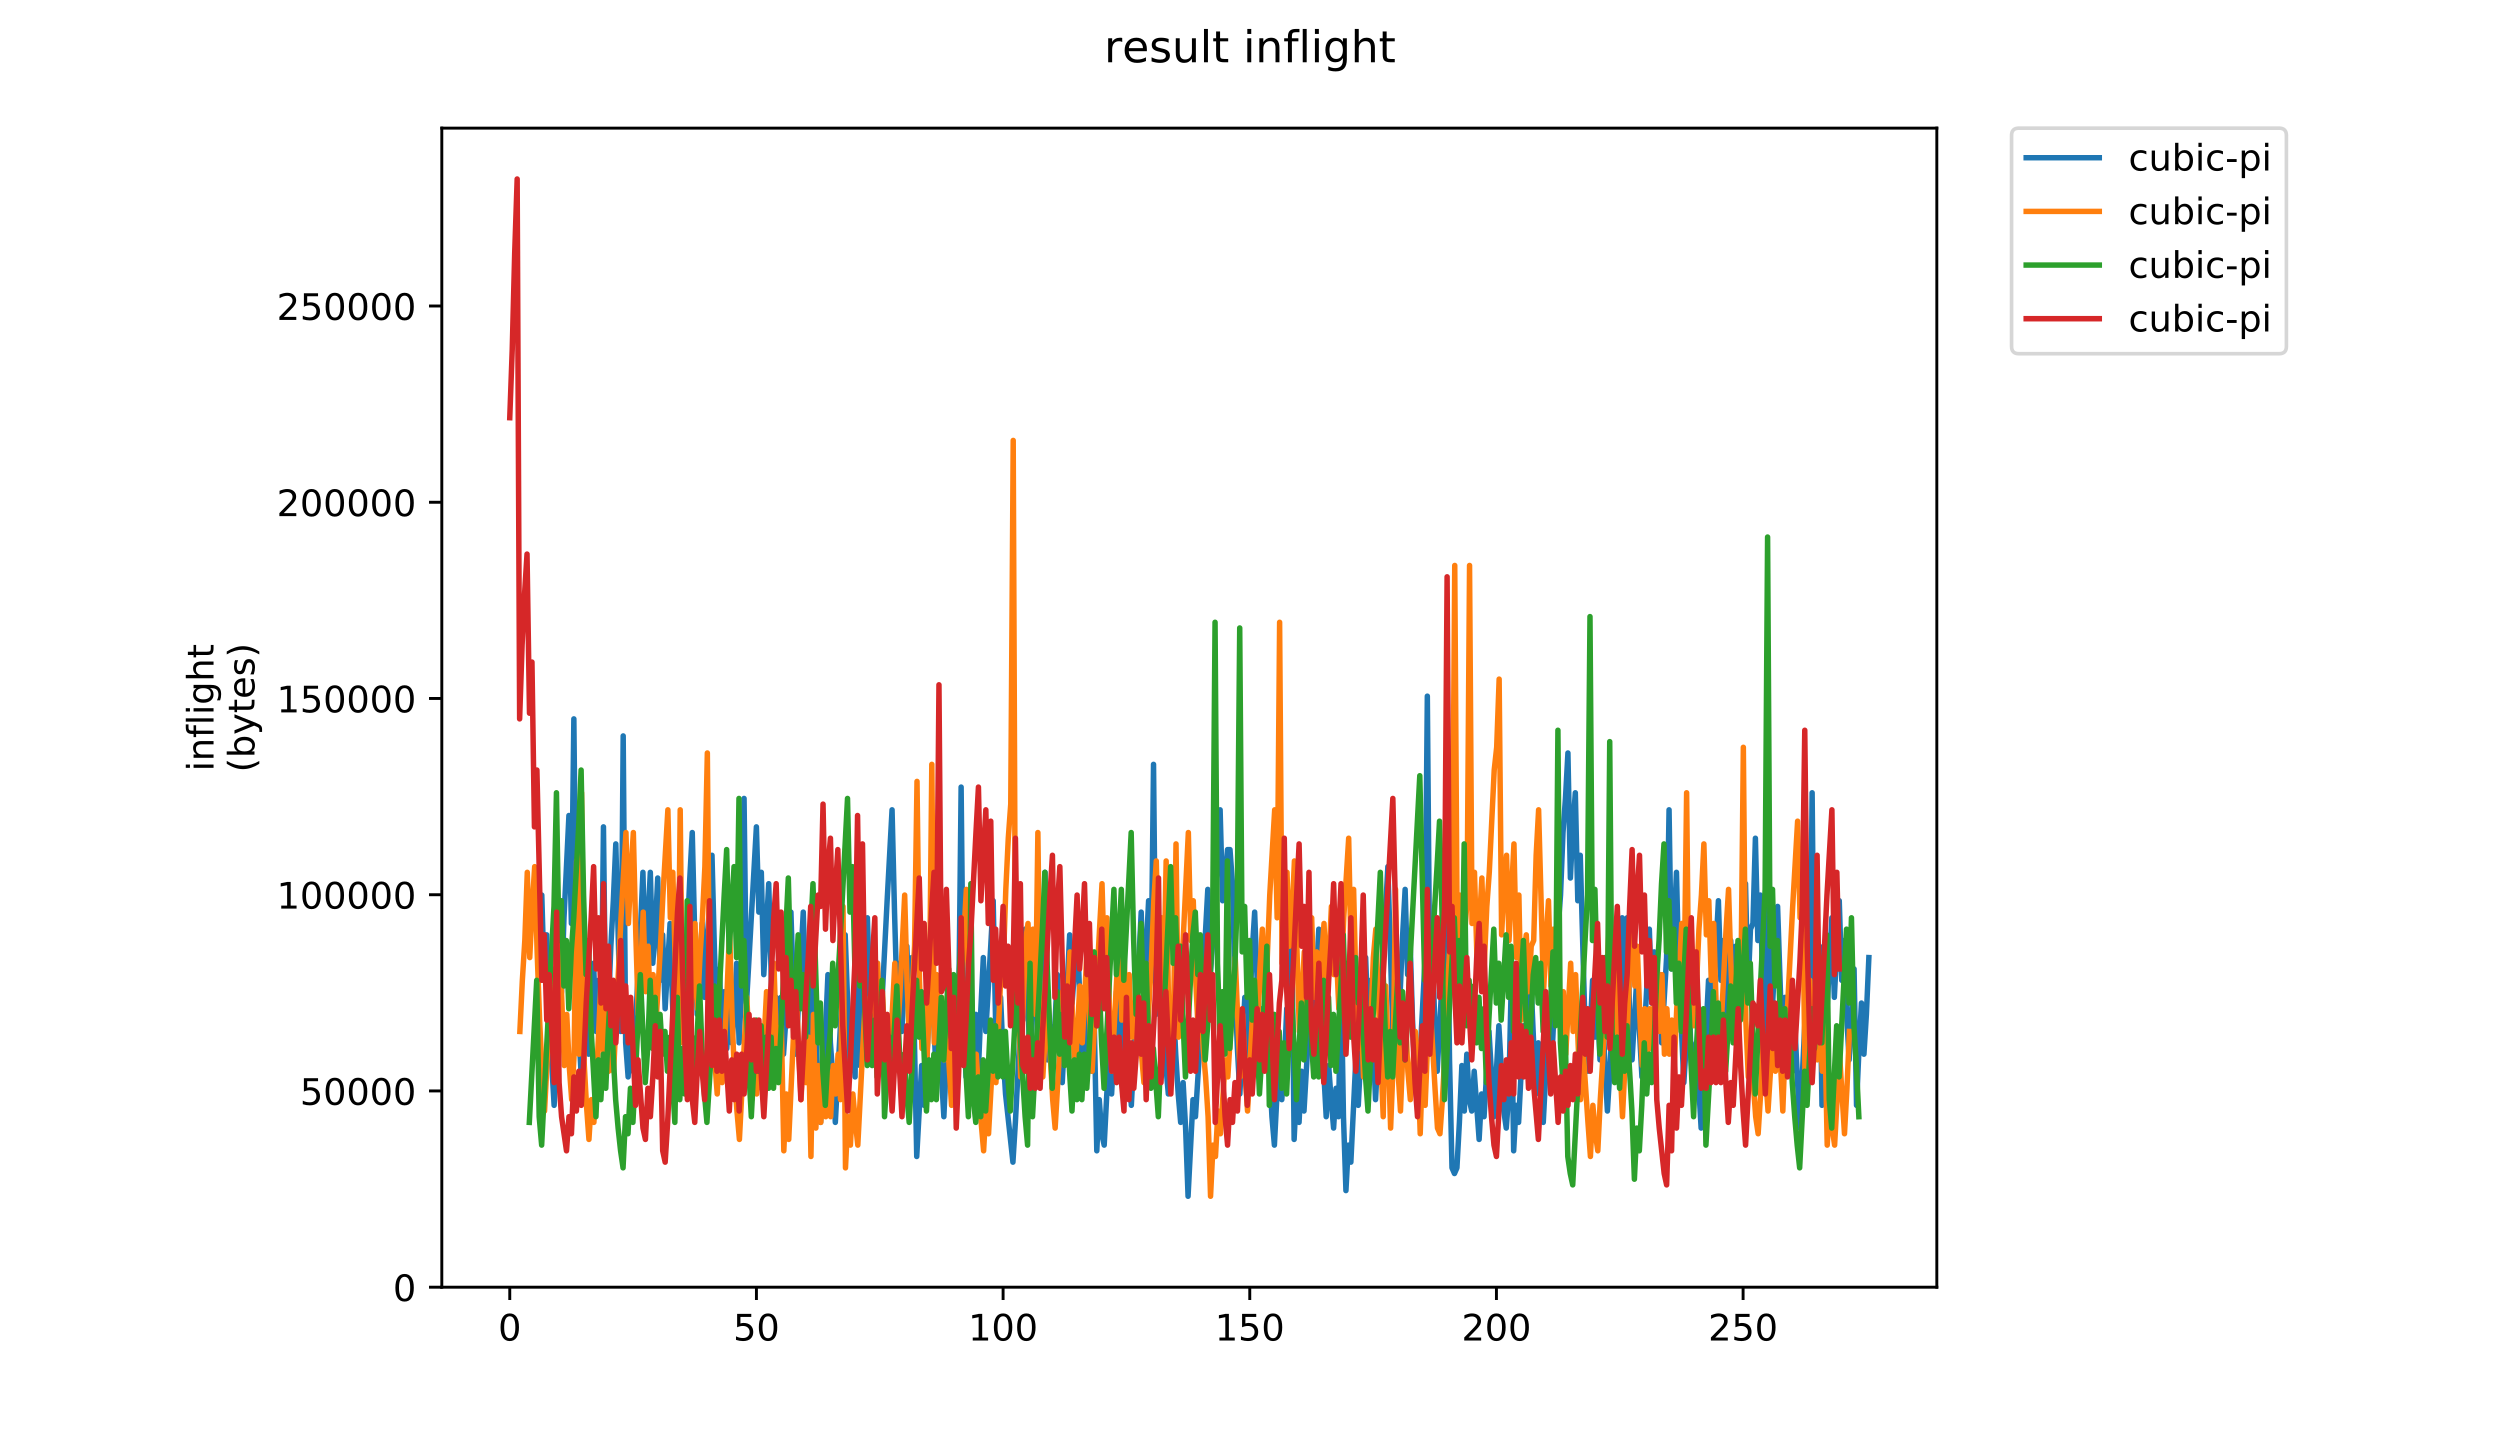 <?xml version="1.0" encoding="utf-8" standalone="no"?>
<!DOCTYPE svg PUBLIC "-//W3C//DTD SVG 1.1//EN"
  "http://www.w3.org/Graphics/SVG/1.1/DTD/svg11.dtd">
<!-- Created with matplotlib (https://matplotlib.org/) -->
<svg height="396pt" version="1.1" viewBox="0 0 684 396" width="684pt" xmlns="http://www.w3.org/2000/svg" xmlns:xlink="http://www.w3.org/1999/xlink">
 <defs>
  <style type="text/css">
*{stroke-linecap:butt;stroke-linejoin:round;}
  </style>
 </defs>
 <g id="figure_1">
  <g id="patch_1">
   <path d="M 0 396 
L 684 396 
L 684 0 
L 0 0 
z
" style="fill:#ffffff;"/>
  </g>
  <g id="axes_1">
   <g id="patch_2">
    <path d="M 120.879 352.174 
L 529.913 352.174 
L 529.913 35.062 
L 120.879 35.062 
z
" style="fill:#ffffff;"/>
   </g>
   <g id="matplotlib.axis_1">
    <g id="xtick_1">
     <g id="line2d_1">
      <defs>
       <path d="M 0 0 
L 0 3.5 
" id="m1dc50b0625" style="stroke:#000000;stroke-width:0.8;"/>
      </defs>
      <g>
       <use style="stroke:#000000;stroke-width:0.8;" x="139.471" xlink:href="#m1dc50b0625" y="352.174"/>
      </g>
     </g>
     <g id="text_1">
      <!-- 0 -->
      <defs>
       <path d="M 31.781 66.406 
Q 24.172 66.406 20.328 58.906 
Q 16.5 51.422 16.5 36.375 
Q 16.5 21.391 20.328 13.891 
Q 24.172 6.391 31.781 6.391 
Q 39.453 6.391 43.281 13.891 
Q 47.125 21.391 47.125 36.375 
Q 47.125 51.422 43.281 58.906 
Q 39.453 66.406 31.781 66.406 
z
M 31.781 74.219 
Q 44.047 74.219 50.516 64.516 
Q 56.984 54.828 56.984 36.375 
Q 56.984 17.969 50.516 8.266 
Q 44.047 -1.422 31.781 -1.422 
Q 19.531 -1.422 13.062 8.266 
Q 6.594 17.969 6.594 36.375 
Q 6.594 54.828 13.062 64.516 
Q 19.531 74.219 31.781 74.219 
z
" id="DejaVuSans-48"/>
      </defs>
      <g transform="translate(136.29 366.773)scale(0.1 -0.1)">
       <use xlink:href="#DejaVuSans-48"/>
      </g>
     </g>
    </g>
    <g id="xtick_2">
     <g id="line2d_2">
      <g>
       <use style="stroke:#000000;stroke-width:0.8;" x="206.959" xlink:href="#m1dc50b0625" y="352.174"/>
      </g>
     </g>
     <g id="text_2">
      <!-- 50 -->
      <defs>
       <path d="M 10.797 72.906 
L 49.516 72.906 
L 49.516 64.594 
L 19.828 64.594 
L 19.828 46.734 
Q 21.969 47.469 24.109 47.828 
Q 26.266 48.188 28.422 48.188 
Q 40.625 48.188 47.75 41.5 
Q 54.891 34.812 54.891 23.391 
Q 54.891 11.625 47.562 5.094 
Q 40.234 -1.422 26.906 -1.422 
Q 22.312 -1.422 17.547 -0.641 
Q 12.797 0.141 7.719 1.703 
L 7.719 11.625 
Q 12.109 9.234 16.797 8.062 
Q 21.484 6.891 26.703 6.891 
Q 35.156 6.891 40.078 11.328 
Q 45.016 15.766 45.016 23.391 
Q 45.016 31 40.078 35.438 
Q 35.156 39.891 26.703 39.891 
Q 22.75 39.891 18.812 39.016 
Q 14.891 38.141 10.797 36.281 
z
" id="DejaVuSans-53"/>
      </defs>
      <g transform="translate(200.597 366.773)scale(0.1 -0.1)">
       <use xlink:href="#DejaVuSans-53"/>
       <use x="63.623" xlink:href="#DejaVuSans-48"/>
      </g>
     </g>
    </g>
    <g id="xtick_3">
     <g id="line2d_3">
      <g>
       <use style="stroke:#000000;stroke-width:0.8;" x="274.448" xlink:href="#m1dc50b0625" y="352.174"/>
      </g>
     </g>
     <g id="text_3">
      <!-- 100 -->
      <defs>
       <path d="M 12.406 8.297 
L 28.516 8.297 
L 28.516 63.922 
L 10.984 60.406 
L 10.984 69.391 
L 28.422 72.906 
L 38.281 72.906 
L 38.281 8.297 
L 54.391 8.297 
L 54.391 0 
L 12.406 0 
z
" id="DejaVuSans-49"/>
      </defs>
      <g transform="translate(264.904 366.773)scale(0.1 -0.1)">
       <use xlink:href="#DejaVuSans-49"/>
       <use x="63.623" xlink:href="#DejaVuSans-48"/>
       <use x="127.246" xlink:href="#DejaVuSans-48"/>
      </g>
     </g>
    </g>
    <g id="xtick_4">
     <g id="line2d_4">
      <g>
       <use style="stroke:#000000;stroke-width:0.8;" x="341.936" xlink:href="#m1dc50b0625" y="352.174"/>
      </g>
     </g>
     <g id="text_4">
      <!-- 150 -->
      <g transform="translate(332.392 366.773)scale(0.1 -0.1)">
       <use xlink:href="#DejaVuSans-49"/>
       <use x="63.623" xlink:href="#DejaVuSans-53"/>
       <use x="127.246" xlink:href="#DejaVuSans-48"/>
      </g>
     </g>
    </g>
    <g id="xtick_5">
     <g id="line2d_5">
      <g>
       <use style="stroke:#000000;stroke-width:0.8;" x="409.424" xlink:href="#m1dc50b0625" y="352.174"/>
      </g>
     </g>
     <g id="text_5">
      <!-- 200 -->
      <defs>
       <path d="M 19.188 8.297 
L 53.609 8.297 
L 53.609 0 
L 7.328 0 
L 7.328 8.297 
Q 12.938 14.109 22.625 23.891 
Q 32.328 33.688 34.812 36.531 
Q 39.547 41.844 41.422 45.531 
Q 43.312 49.219 43.312 52.781 
Q 43.312 58.594 39.234 62.25 
Q 35.156 65.922 28.609 65.922 
Q 23.969 65.922 18.812 64.312 
Q 13.672 62.703 7.812 59.422 
L 7.812 69.391 
Q 13.766 71.781 18.938 73 
Q 24.125 74.219 28.422 74.219 
Q 39.75 74.219 46.484 68.547 
Q 53.219 62.891 53.219 53.422 
Q 53.219 48.922 51.531 44.891 
Q 49.859 40.875 45.406 35.406 
Q 44.188 33.984 37.641 27.219 
Q 31.109 20.453 19.188 8.297 
z
" id="DejaVuSans-50"/>
      </defs>
      <g transform="translate(399.88 366.773)scale(0.1 -0.1)">
       <use xlink:href="#DejaVuSans-50"/>
       <use x="63.623" xlink:href="#DejaVuSans-48"/>
       <use x="127.246" xlink:href="#DejaVuSans-48"/>
      </g>
     </g>
    </g>
    <g id="xtick_6">
     <g id="line2d_6">
      <g>
       <use style="stroke:#000000;stroke-width:0.8;" x="476.912" xlink:href="#m1dc50b0625" y="352.174"/>
      </g>
     </g>
     <g id="text_6">
      <!-- 250 -->
      <g transform="translate(467.369 366.773)scale(0.1 -0.1)">
       <use xlink:href="#DejaVuSans-50"/>
       <use x="63.623" xlink:href="#DejaVuSans-53"/>
       <use x="127.246" xlink:href="#DejaVuSans-48"/>
      </g>
     </g>
    </g>
   </g>
   <g id="matplotlib.axis_2">
    <g id="ytick_1">
     <g id="line2d_7">
      <defs>
       <path d="M 0 0 
L -3.5 0 
" id="m6cae6e6039" style="stroke:#000000;stroke-width:0.8;"/>
      </defs>
      <g>
       <use style="stroke:#000000;stroke-width:0.8;" x="120.879" xlink:href="#m6cae6e6039" y="352.174"/>
      </g>
     </g>
     <g id="text_7">
      <!-- 0 -->
      <g transform="translate(107.516 355.973)scale(0.1 -0.1)">
       <use xlink:href="#DejaVuSans-48"/>
      </g>
     </g>
    </g>
    <g id="ytick_2">
     <g id="line2d_8">
      <g>
       <use style="stroke:#000000;stroke-width:0.8;" x="120.879" xlink:href="#m6cae6e6039" y="298.485"/>
      </g>
     </g>
     <g id="text_8">
      <!-- 50000 -->
      <g transform="translate(82.066 302.284)scale(0.1 -0.1)">
       <use xlink:href="#DejaVuSans-53"/>
       <use x="63.623" xlink:href="#DejaVuSans-48"/>
       <use x="127.246" xlink:href="#DejaVuSans-48"/>
       <use x="190.869" xlink:href="#DejaVuSans-48"/>
       <use x="254.492" xlink:href="#DejaVuSans-48"/>
      </g>
     </g>
    </g>
    <g id="ytick_3">
     <g id="line2d_9">
      <g>
       <use style="stroke:#000000;stroke-width:0.8;" x="120.879" xlink:href="#m6cae6e6039" y="244.795"/>
      </g>
     </g>
     <g id="text_9">
      <!-- 100000 -->
      <g transform="translate(75.704 248.594)scale(0.1 -0.1)">
       <use xlink:href="#DejaVuSans-49"/>
       <use x="63.623" xlink:href="#DejaVuSans-48"/>
       <use x="127.246" xlink:href="#DejaVuSans-48"/>
       <use x="190.869" xlink:href="#DejaVuSans-48"/>
       <use x="254.492" xlink:href="#DejaVuSans-48"/>
       <use x="318.115" xlink:href="#DejaVuSans-48"/>
      </g>
     </g>
    </g>
    <g id="ytick_4">
     <g id="line2d_10">
      <g>
       <use style="stroke:#000000;stroke-width:0.8;" x="120.879" xlink:href="#m6cae6e6039" y="191.105"/>
      </g>
     </g>
     <g id="text_10">
      <!-- 150000 -->
      <g transform="translate(75.704 194.905)scale(0.1 -0.1)">
       <use xlink:href="#DejaVuSans-49"/>
       <use x="63.623" xlink:href="#DejaVuSans-53"/>
       <use x="127.246" xlink:href="#DejaVuSans-48"/>
       <use x="190.869" xlink:href="#DejaVuSans-48"/>
       <use x="254.492" xlink:href="#DejaVuSans-48"/>
       <use x="318.115" xlink:href="#DejaVuSans-48"/>
      </g>
     </g>
    </g>
    <g id="ytick_5">
     <g id="line2d_11">
      <g>
       <use style="stroke:#000000;stroke-width:0.8;" x="120.879" xlink:href="#m6cae6e6039" y="137.416"/>
      </g>
     </g>
     <g id="text_11">
      <!-- 200000 -->
      <g transform="translate(75.704 141.215)scale(0.1 -0.1)">
       <use xlink:href="#DejaVuSans-50"/>
       <use x="63.623" xlink:href="#DejaVuSans-48"/>
       <use x="127.246" xlink:href="#DejaVuSans-48"/>
       <use x="190.869" xlink:href="#DejaVuSans-48"/>
       <use x="254.492" xlink:href="#DejaVuSans-48"/>
       <use x="318.115" xlink:href="#DejaVuSans-48"/>
      </g>
     </g>
    </g>
    <g id="ytick_6">
     <g id="line2d_12">
      <g>
       <use style="stroke:#000000;stroke-width:0.8;" x="120.879" xlink:href="#m6cae6e6039" y="83.726"/>
      </g>
     </g>
     <g id="text_12">
      <!-- 250000 -->
      <g transform="translate(75.704 87.526)scale(0.1 -0.1)">
       <use xlink:href="#DejaVuSans-50"/>
       <use x="63.623" xlink:href="#DejaVuSans-53"/>
       <use x="127.246" xlink:href="#DejaVuSans-48"/>
       <use x="190.869" xlink:href="#DejaVuSans-48"/>
       <use x="254.492" xlink:href="#DejaVuSans-48"/>
       <use x="318.115" xlink:href="#DejaVuSans-48"/>
      </g>
     </g>
    </g>
    <g id="text_13">
     <!-- inflight -->
     <defs>
      <path d="M 9.422 54.688 
L 18.406 54.688 
L 18.406 0 
L 9.422 0 
z
M 9.422 75.984 
L 18.406 75.984 
L 18.406 64.594 
L 9.422 64.594 
z
" id="DejaVuSans-105"/>
      <path d="M 54.891 33.016 
L 54.891 0 
L 45.906 0 
L 45.906 32.719 
Q 45.906 40.484 42.875 44.328 
Q 39.844 48.188 33.797 48.188 
Q 26.516 48.188 22.312 43.547 
Q 18.109 38.922 18.109 30.906 
L 18.109 0 
L 9.078 0 
L 9.078 54.688 
L 18.109 54.688 
L 18.109 46.188 
Q 21.344 51.125 25.703 53.562 
Q 30.078 56 35.797 56 
Q 45.219 56 50.047 50.172 
Q 54.891 44.344 54.891 33.016 
z
" id="DejaVuSans-110"/>
      <path d="M 37.109 75.984 
L 37.109 68.5 
L 28.516 68.5 
Q 23.688 68.5 21.797 66.547 
Q 19.922 64.594 19.922 59.516 
L 19.922 54.688 
L 34.719 54.688 
L 34.719 47.703 
L 19.922 47.703 
L 19.922 0 
L 10.891 0 
L 10.891 47.703 
L 2.297 47.703 
L 2.297 54.688 
L 10.891 54.688 
L 10.891 58.5 
Q 10.891 67.625 15.141 71.797 
Q 19.391 75.984 28.609 75.984 
z
" id="DejaVuSans-102"/>
      <path d="M 9.422 75.984 
L 18.406 75.984 
L 18.406 0 
L 9.422 0 
z
" id="DejaVuSans-108"/>
      <path d="M 45.406 27.984 
Q 45.406 37.75 41.375 43.109 
Q 37.359 48.484 30.078 48.484 
Q 22.859 48.484 18.828 43.109 
Q 14.797 37.75 14.797 27.984 
Q 14.797 18.266 18.828 12.891 
Q 22.859 7.516 30.078 7.516 
Q 37.359 7.516 41.375 12.891 
Q 45.406 18.266 45.406 27.984 
z
M 54.391 6.781 
Q 54.391 -7.172 48.188 -13.984 
Q 42 -20.797 29.203 -20.797 
Q 24.469 -20.797 20.266 -20.094 
Q 16.062 -19.391 12.109 -17.922 
L 12.109 -9.188 
Q 16.062 -11.328 19.922 -12.344 
Q 23.781 -13.375 27.781 -13.375 
Q 36.625 -13.375 41.016 -8.766 
Q 45.406 -4.156 45.406 5.172 
L 45.406 9.625 
Q 42.625 4.781 38.281 2.391 
Q 33.938 0 27.875 0 
Q 17.828 0 11.672 7.656 
Q 5.516 15.328 5.516 27.984 
Q 5.516 40.672 11.672 48.328 
Q 17.828 56 27.875 56 
Q 33.938 56 38.281 53.609 
Q 42.625 51.219 45.406 46.391 
L 45.406 54.688 
L 54.391 54.688 
z
" id="DejaVuSans-103"/>
      <path d="M 54.891 33.016 
L 54.891 0 
L 45.906 0 
L 45.906 32.719 
Q 45.906 40.484 42.875 44.328 
Q 39.844 48.188 33.797 48.188 
Q 26.516 48.188 22.312 43.547 
Q 18.109 38.922 18.109 30.906 
L 18.109 0 
L 9.078 0 
L 9.078 75.984 
L 18.109 75.984 
L 18.109 46.188 
Q 21.344 51.125 25.703 53.562 
Q 30.078 56 35.797 56 
Q 45.219 56 50.047 50.172 
Q 54.891 44.344 54.891 33.016 
z
" id="DejaVuSans-104"/>
      <path d="M 18.312 70.219 
L 18.312 54.688 
L 36.812 54.688 
L 36.812 47.703 
L 18.312 47.703 
L 18.312 18.016 
Q 18.312 11.328 20.141 9.422 
Q 21.969 7.516 27.594 7.516 
L 36.812 7.516 
L 36.812 0 
L 27.594 0 
Q 17.188 0 13.234 3.875 
Q 9.281 7.766 9.281 18.016 
L 9.281 47.703 
L 2.688 47.703 
L 2.688 54.688 
L 9.281 54.688 
L 9.281 70.219 
z
" id="DejaVuSans-116"/>
     </defs>
     <g transform="translate(58.426 211.018)rotate(-90)scale(0.1 -0.1)">
      <use xlink:href="#DejaVuSans-105"/>
      <use x="27.783" xlink:href="#DejaVuSans-110"/>
      <use x="91.162" xlink:href="#DejaVuSans-102"/>
      <use x="126.367" xlink:href="#DejaVuSans-108"/>
      <use x="154.15" xlink:href="#DejaVuSans-105"/>
      <use x="181.934" xlink:href="#DejaVuSans-103"/>
      <use x="245.41" xlink:href="#DejaVuSans-104"/>
      <use x="308.789" xlink:href="#DejaVuSans-116"/>
     </g>
     <!-- (bytes) -->
     <defs>
      <path d="M 31 75.875 
Q 24.469 64.656 21.281 53.656 
Q 18.109 42.672 18.109 31.391 
Q 18.109 20.125 21.312 9.062 
Q 24.516 -2 31 -13.188 
L 23.188 -13.188 
Q 15.875 -1.703 12.234 9.375 
Q 8.594 20.453 8.594 31.391 
Q 8.594 42.281 12.203 53.312 
Q 15.828 64.359 23.188 75.875 
z
" id="DejaVuSans-40"/>
      <path d="M 48.688 27.297 
Q 48.688 37.203 44.609 42.844 
Q 40.531 48.484 33.406 48.484 
Q 26.266 48.484 22.188 42.844 
Q 18.109 37.203 18.109 27.297 
Q 18.109 17.391 22.188 11.75 
Q 26.266 6.109 33.406 6.109 
Q 40.531 6.109 44.609 11.75 
Q 48.688 17.391 48.688 27.297 
z
M 18.109 46.391 
Q 20.953 51.266 25.266 53.625 
Q 29.594 56 35.594 56 
Q 45.562 56 51.781 48.094 
Q 58.016 40.188 58.016 27.297 
Q 58.016 14.406 51.781 6.484 
Q 45.562 -1.422 35.594 -1.422 
Q 29.594 -1.422 25.266 0.953 
Q 20.953 3.328 18.109 8.203 
L 18.109 0 
L 9.078 0 
L 9.078 75.984 
L 18.109 75.984 
z
" id="DejaVuSans-98"/>
      <path d="M 32.172 -5.078 
Q 28.375 -14.844 24.75 -17.812 
Q 21.141 -20.797 15.094 -20.797 
L 7.906 -20.797 
L 7.906 -13.281 
L 13.188 -13.281 
Q 16.891 -13.281 18.938 -11.516 
Q 21 -9.766 23.484 -3.219 
L 25.094 0.875 
L 2.984 54.688 
L 12.5 54.688 
L 29.594 11.922 
L 46.688 54.688 
L 56.203 54.688 
z
" id="DejaVuSans-121"/>
      <path d="M 56.203 29.594 
L 56.203 25.203 
L 14.891 25.203 
Q 15.484 15.922 20.484 11.062 
Q 25.484 6.203 34.422 6.203 
Q 39.594 6.203 44.453 7.469 
Q 49.312 8.734 54.109 11.281 
L 54.109 2.781 
Q 49.266 0.734 44.188 -0.344 
Q 39.109 -1.422 33.891 -1.422 
Q 20.797 -1.422 13.156 6.188 
Q 5.516 13.812 5.516 26.812 
Q 5.516 40.234 12.766 48.109 
Q 20.016 56 32.328 56 
Q 43.359 56 49.781 48.891 
Q 56.203 41.797 56.203 29.594 
z
M 47.219 32.234 
Q 47.125 39.594 43.094 43.984 
Q 39.062 48.391 32.422 48.391 
Q 24.906 48.391 20.391 44.141 
Q 15.875 39.891 15.188 32.172 
z
" id="DejaVuSans-101"/>
      <path d="M 44.281 53.078 
L 44.281 44.578 
Q 40.484 46.531 36.375 47.5 
Q 32.281 48.484 27.875 48.484 
Q 21.188 48.484 17.844 46.438 
Q 14.5 44.391 14.5 40.281 
Q 14.5 37.156 16.891 35.375 
Q 19.281 33.594 26.516 31.984 
L 29.594 31.297 
Q 39.156 29.25 43.188 25.516 
Q 47.219 21.781 47.219 15.094 
Q 47.219 7.469 41.188 3.016 
Q 35.156 -1.422 24.609 -1.422 
Q 20.219 -1.422 15.453 -0.562 
Q 10.688 0.297 5.422 2 
L 5.422 11.281 
Q 10.406 8.688 15.234 7.391 
Q 20.062 6.109 24.812 6.109 
Q 31.156 6.109 34.562 8.281 
Q 37.984 10.453 37.984 14.406 
Q 37.984 18.062 35.516 20.016 
Q 33.062 21.969 24.703 23.781 
L 21.578 24.516 
Q 13.234 26.266 9.516 29.906 
Q 5.812 33.547 5.812 39.891 
Q 5.812 47.609 11.281 51.797 
Q 16.75 56 26.812 56 
Q 31.781 56 36.172 55.266 
Q 40.578 54.547 44.281 53.078 
z
" id="DejaVuSans-115"/>
      <path d="M 8.016 75.875 
L 15.828 75.875 
Q 23.141 64.359 26.781 53.312 
Q 30.422 42.281 30.422 31.391 
Q 30.422 20.453 26.781 9.375 
Q 23.141 -1.703 15.828 -13.188 
L 8.016 -13.188 
Q 14.5 -2 17.703 9.062 
Q 20.906 20.125 20.906 31.391 
Q 20.906 42.672 17.703 53.656 
Q 14.5 64.656 8.016 75.875 
z
" id="DejaVuSans-41"/>
     </defs>
     <g transform="translate(69.624 211.295)rotate(-90)scale(0.1 -0.1)">
      <use xlink:href="#DejaVuSans-40"/>
      <use x="39.014" xlink:href="#DejaVuSans-98"/>
      <use x="102.49" xlink:href="#DejaVuSans-121"/>
      <use x="161.67" xlink:href="#DejaVuSans-116"/>
      <use x="200.879" xlink:href="#DejaVuSans-101"/>
      <use x="262.402" xlink:href="#DejaVuSans-115"/>
      <use x="314.502" xlink:href="#DejaVuSans-41"/>
     </g>
    </g>
   </g>
   <g id="line2d_13">
    <path clip-path="url(#peb321c149d)" d="M 147.559 249.554 
L 148.234 244.89 
L 148.909 268.212 
L 149.584 255.773 
L 150.258 279.096 
L 151.608 302.419 
L 152.958 277.541 
L 153.633 271.322 
L 154.308 251.109 
L 155.657 223.122 
L 156.332 252.664 
L 157.007 196.689 
L 157.682 263.548 
L 158.357 282.206 
L 159.032 294.645 
L 160.382 269.767 
L 161.057 288.425 
L 161.731 277.541 
L 162.406 263.548 
L 163.081 282.206 
L 163.756 268.212 
L 164.431 285.316 
L 165.106 226.231 
L 165.781 283.761 
L 166.456 275.987 
L 167.13 258.883 
L 167.805 246.444 
L 168.48 230.896 
L 169.83 282.206 
L 170.505 201.354 
L 171.18 285.316 
L 171.855 294.645 
L 172.53 280.651 
L 173.204 293.09 
L 175.229 254.219 
L 175.904 238.67 
L 176.579 265.103 
L 177.929 238.67 
L 178.603 263.548 
L 179.278 254.219 
L 179.953 240.225 
L 180.628 268.212 
L 181.303 255.773 
L 181.978 275.987 
L 183.328 252.664 
L 184.003 274.432 
L 184.677 291.535 
L 185.352 277.541 
L 186.027 266.657 
L 186.702 280.651 
L 187.377 266.657 
L 188.052 255.773 
L 188.727 240.225 
L 189.402 227.786 
L 190.076 255.773 
L 190.751 277.541 
L 191.426 266.657 
L 192.101 252.664 
L 192.776 272.877 
L 193.451 257.328 
L 194.126 247.999 
L 194.801 234.006 
L 195.476 260.438 
L 196.15 279.096 
L 196.825 265.103 
L 197.5 283.761 
L 198.175 271.322 
L 198.85 286.87 
L 199.525 274.432 
L 200.2 285.316 
L 200.875 277.541 
L 201.549 263.548 
L 202.224 285.316 
L 202.899 269.767 
L 203.574 218.457 
L 204.249 274.432 
L 206.949 226.231 
L 207.623 249.554 
L 208.298 238.67 
L 208.973 266.657 
L 210.323 241.78 
L 210.998 266.657 
L 211.673 285.316 
L 212.348 272.877 
L 213.022 285.316 
L 213.697 272.877 
L 214.372 288.425 
L 215.722 268.212 
L 216.397 249.554 
L 217.072 271.322 
L 217.747 288.425 
L 219.771 249.554 
L 220.446 271.322 
L 221.121 288.425 
L 222.471 265.103 
L 223.146 282.206 
L 223.821 296.2 
L 224.495 307.084 
L 225.17 293.09 
L 225.845 282.206 
L 226.52 266.657 
L 227.195 285.316 
L 227.87 294.645 
L 228.545 307.084 
L 231.244 255.773 
L 232.594 293.09 
L 233.269 282.206 
L 233.944 294.645 
L 234.619 243.335 
L 235.294 291.535 
L 236.643 265.103 
L 237.318 251.109 
L 237.993 274.432 
L 238.668 289.98 
L 240.018 263.548 
L 240.693 283.761 
L 241.368 272.877 
L 242.717 246.444 
L 244.067 221.567 
L 244.742 249.554 
L 245.417 272.877 
L 246.092 263.548 
L 246.767 282.206 
L 247.441 268.212 
L 248.116 258.883 
L 248.791 277.541 
L 249.466 261.993 
L 250.141 282.206 
L 250.816 316.413 
L 252.166 291.535 
L 252.841 302.419 
L 253.515 291.535 
L 254.19 275.987 
L 254.865 265.103 
L 256.215 296.2 
L 256.89 282.206 
L 258.24 305.529 
L 259.589 275.987 
L 260.264 293.09 
L 260.939 275.987 
L 261.614 293.09 
L 262.289 277.541 
L 262.964 215.347 
L 263.639 280.651 
L 264.314 294.645 
L 265.663 269.767 
L 266.338 288.425 
L 267.013 277.541 
L 267.688 293.09 
L 268.363 275.987 
L 269.038 261.993 
L 269.713 282.206 
L 271.062 258.883 
L 271.737 246.444 
L 272.412 280.651 
L 273.087 285.316 
L 273.762 272.877 
L 274.437 288.425 
L 275.112 299.309 
L 277.136 317.967 
L 277.811 307.084 
L 279.161 280.651 
L 279.836 279.096 
L 280.511 254.219 
L 281.186 274.432 
L 281.86 289.98 
L 283.21 263.548 
L 283.885 251.109 
L 284.56 272.877 
L 285.235 289.98 
L 285.91 238.67 
L 286.585 289.98 
L 287.26 280.651 
L 287.934 289.98 
L 288.609 280.651 
L 289.284 266.657 
L 290.634 296.2 
L 292.659 255.773 
L 293.333 274.432 
L 294.008 265.103 
L 294.683 252.664 
L 296.033 289.98 
L 296.708 275.987 
L 297.383 288.425 
L 298.058 280.651 
L 298.733 293.09 
L 299.407 280.651 
L 300.082 314.858 
L 300.757 300.864 
L 301.432 310.193 
L 302.107 313.303 
L 303.457 286.87 
L 304.132 299.309 
L 304.806 286.87 
L 305.481 271.322 
L 306.156 291.535 
L 306.831 279.096 
L 307.506 289.98 
L 308.181 279.096 
L 309.531 302.419 
L 311.555 263.548 
L 312.23 249.554 
L 312.905 271.322 
L 313.58 260.438 
L 314.255 246.444 
L 314.93 268.212 
L 315.605 209.128 
L 316.279 277.541 
L 317.629 251.109 
L 318.304 269.767 
L 318.979 291.535 
L 319.654 299.309 
L 321.004 274.432 
L 321.679 288.425 
L 322.353 299.309 
L 323.028 307.084 
L 323.703 296.2 
L 324.378 308.638 
L 325.053 327.297 
L 326.403 300.864 
L 327.078 305.529 
L 328.427 283.761 
L 329.102 268.212 
L 330.452 243.335 
L 331.127 266.657 
L 331.802 257.328 
L 333.826 221.567 
L 334.501 246.444 
L 335.176 240.225 
L 335.851 232.451 
L 336.526 232.451 
L 337.201 241.78 
L 337.876 269.767 
L 338.551 286.87 
L 339.225 299.309 
L 340.575 272.877 
L 341.25 291.535 
L 342.6 260.438 
L 343.275 249.554 
L 343.95 268.212 
L 344.625 289.98 
L 345.299 275.987 
L 345.974 291.535 
L 346.649 279.096 
L 347.999 305.529 
L 348.674 313.303 
L 350.024 286.87 
L 350.698 300.864 
L 351.373 291.535 
L 352.048 275.987 
L 352.723 288.425 
L 353.398 251.109 
L 354.073 311.748 
L 354.748 297.754 
L 355.423 307.084 
L 356.098 293.09 
L 356.772 303.974 
L 358.122 280.651 
L 358.797 266.657 
L 359.472 280.651 
L 360.822 254.219 
L 361.497 275.987 
L 362.171 293.09 
L 362.846 305.529 
L 363.521 291.535 
L 364.196 300.864 
L 364.871 308.638 
L 365.546 297.754 
L 366.221 305.529 
L 366.896 265.103 
L 367.571 305.529 
L 368.245 325.742 
L 368.92 313.303 
L 369.595 317.967 
L 370.945 289.98 
L 371.62 302.419 
L 372.97 275.987 
L 373.644 261.993 
L 374.319 280.651 
L 374.994 268.212 
L 376.344 300.864 
L 379.718 237.115 
L 381.068 282.206 
L 381.743 271.322 
L 382.418 282.206 
L 383.093 271.322 
L 383.768 255.773 
L 384.443 243.335 
L 385.117 266.657 
L 385.792 257.328 
L 386.467 279.096 
L 387.142 294.645 
L 387.817 302.419 
L 389.842 263.548 
L 390.517 190.47 
L 391.191 269.767 
L 391.866 258.883 
L 392.541 279.096 
L 393.216 293.09 
L 394.566 268.212 
L 395.241 286.87 
L 395.916 238.67 
L 396.59 289.98 
L 397.265 319.522 
L 397.94 321.077 
L 398.615 319.522 
L 399.29 307.084 
L 399.965 291.535 
L 400.64 303.974 
L 401.315 288.425 
L 401.99 300.864 
L 402.664 303.974 
L 403.339 293.09 
L 404.689 311.748 
L 405.364 299.309 
L 406.039 305.529 
L 407.389 282.206 
L 408.738 305.529 
L 410.088 280.651 
L 411.438 303.974 
L 412.113 308.638 
L 412.788 299.309 
L 413.463 269.767 
L 414.137 314.858 
L 414.812 302.419 
L 415.487 307.084 
L 416.837 280.651 
L 417.512 293.09 
L 418.862 268.212 
L 420.211 299.309 
L 420.886 285.316 
L 421.561 297.754 
L 422.236 307.084 
L 423.586 280.651 
L 424.261 296.2 
L 426.285 254.219 
L 426.96 244.89 
L 427.635 227.786 
L 428.31 218.457 
L 428.985 206.018 
L 429.66 240.225 
L 430.335 226.231 
L 431.009 216.902 
L 431.684 246.444 
L 432.359 234.006 
L 433.709 282.206 
L 434.384 293.09 
L 435.059 282.206 
L 435.734 268.212 
L 436.409 283.761 
L 437.083 274.432 
L 437.758 289.98 
L 438.433 274.432 
L 439.108 291.535 
L 439.783 303.974 
L 440.458 293.09 
L 441.133 279.096 
L 441.808 291.535 
L 443.832 251.109 
L 444.507 271.322 
L 445.182 251.109 
L 445.857 277.541 
L 446.532 289.98 
L 447.882 266.657 
L 448.556 282.206 
L 449.231 294.645 
L 450.581 269.767 
L 451.256 254.219 
L 451.931 274.432 
L 452.606 260.438 
L 453.281 279.096 
L 453.955 266.657 
L 454.63 285.316 
L 455.98 261.993 
L 456.655 221.567 
L 457.33 265.103 
L 458.005 254.219 
L 458.68 238.67 
L 459.355 266.657 
L 460.704 296.2 
L 461.379 285.316 
L 462.054 271.322 
L 462.729 289.98 
L 463.404 299.309 
L 464.079 285.316 
L 465.428 308.638 
L 467.453 268.212 
L 468.128 285.316 
L 470.153 246.444 
L 470.828 268.212 
L 471.502 257.328 
L 472.177 277.541 
L 473.527 257.328 
L 474.202 272.877 
L 474.877 258.883 
L 475.552 279.096 
L 476.227 269.767 
L 476.901 251.109 
L 477.576 241.78 
L 478.251 271.322 
L 478.926 254.219 
L 479.601 252.664 
L 480.276 229.341 
L 480.951 257.328 
L 481.626 244.89 
L 482.301 269.767 
L 482.975 285.316 
L 483.65 206.018 
L 484.325 283.761 
L 485 274.432 
L 486.35 247.999 
L 487.7 288.425 
L 488.374 272.877 
L 489.049 289.98 
L 489.724 277.541 
L 490.399 293.09 
L 491.074 280.651 
L 492.424 308.638 
L 494.448 266.657 
L 495.123 283.761 
L 495.798 216.902 
L 496.473 285.316 
L 497.823 258.883 
L 498.498 302.419 
L 501.197 251.109 
L 501.872 272.877 
L 503.222 246.444 
L 503.897 268.212 
L 504.572 257.328 
L 505.247 277.541 
L 505.921 289.98 
L 507.271 265.103 
L 507.946 302.419 
L 508.621 286.87 
L 509.296 274.432 
L 509.971 288.425 
L 510.646 277.541 
L 511.32 261.993 
L 511.32 261.993 
" style="fill:none;stroke:#1f77b4;stroke-linecap:square;stroke-width:1.5;"/>
   </g>
   <g id="line2d_14">
    <path clip-path="url(#peb321c149d)" d="M 142.238 282.206 
L 142.913 268.212 
L 143.588 257.328 
L 144.263 238.67 
L 144.938 261.993 
L 145.612 247.999 
L 146.287 237.115 
L 146.962 260.438 
L 147.637 279.096 
L 148.312 293.09 
L 148.987 303.974 
L 151.012 265.103 
L 151.686 280.651 
L 152.361 265.103 
L 153.036 255.773 
L 154.386 291.535 
L 155.061 277.541 
L 155.736 291.535 
L 156.411 300.864 
L 157.085 288.425 
L 157.76 235.56 
L 158.435 288.425 
L 159.11 216.902 
L 159.785 289.98 
L 160.46 302.419 
L 161.135 311.748 
L 161.81 300.864 
L 162.485 307.084 
L 163.159 296.2 
L 164.509 266.657 
L 165.184 291.535 
L 165.859 271.322 
L 166.534 293.09 
L 167.209 277.541 
L 167.884 293.09 
L 169.908 251.109 
L 171.258 227.786 
L 171.933 252.664 
L 172.608 238.67 
L 173.283 227.786 
L 173.958 255.773 
L 174.632 277.541 
L 175.307 265.103 
L 175.982 249.554 
L 176.657 271.322 
L 177.332 258.883 
L 178.007 279.096 
L 178.682 266.657 
L 179.357 282.206 
L 180.706 258.883 
L 181.381 244.89 
L 182.731 221.567 
L 183.406 251.109 
L 184.081 238.67 
L 184.756 263.548 
L 185.431 282.206 
L 186.105 221.567 
L 186.78 285.316 
L 187.455 269.767 
L 188.13 258.883 
L 188.805 280.651 
L 189.48 268.212 
L 190.155 252.664 
L 190.83 275.987 
L 191.505 261.993 
L 192.179 251.109 
L 192.854 237.115 
L 193.529 206.018 
L 194.204 283.761 
L 194.879 272.877 
L 195.554 289.98 
L 196.229 299.309 
L 196.904 285.316 
L 197.578 296.2 
L 198.253 285.316 
L 198.928 271.322 
L 199.603 254.219 
L 200.278 277.541 
L 200.953 294.645 
L 201.628 303.974 
L 202.303 311.748 
L 203.652 285.316 
L 204.327 272.877 
L 205.677 300.864 
L 206.352 286.87 
L 207.027 299.309 
L 207.702 286.87 
L 208.377 297.754 
L 209.726 271.322 
L 210.401 291.535 
L 211.751 263.548 
L 212.426 285.316 
L 213.101 294.645 
L 213.776 280.651 
L 214.451 314.858 
L 215.125 299.309 
L 215.8 311.748 
L 217.15 282.206 
L 217.825 269.767 
L 218.5 286.87 
L 219.175 300.864 
L 219.85 285.316 
L 220.524 296.2 
L 221.199 283.761 
L 221.874 316.413 
L 222.549 277.541 
L 223.224 308.638 
L 223.899 291.535 
L 224.574 307.084 
L 225.249 294.645 
L 225.924 305.529 
L 226.598 293.09 
L 227.273 305.529 
L 227.948 291.535 
L 228.623 299.309 
L 229.298 288.425 
L 229.973 300.864 
L 230.648 247.999 
L 231.323 319.522 
L 231.997 305.529 
L 232.672 313.303 
L 233.347 299.309 
L 234.022 307.084 
L 234.697 313.303 
L 236.047 286.87 
L 236.722 274.432 
L 237.397 286.87 
L 238.071 272.877 
L 238.746 289.98 
L 240.096 263.548 
L 240.771 283.761 
L 241.446 271.322 
L 242.121 288.425 
L 242.796 288.425 
L 243.47 289.98 
L 244.82 263.548 
L 245.495 283.761 
L 246.17 272.877 
L 247.52 244.89 
L 248.195 269.767 
L 248.87 285.316 
L 250.219 258.883 
L 250.894 213.793 
L 251.569 268.212 
L 252.244 286.87 
L 252.919 272.877 
L 253.594 289.98 
L 254.269 275.987 
L 254.943 209.128 
L 255.618 285.316 
L 256.293 266.657 
L 256.968 285.316 
L 257.643 272.877 
L 258.318 289.98 
L 258.993 277.541 
L 259.668 291.535 
L 260.343 302.419 
L 261.017 286.87 
L 261.692 300.864 
L 263.717 255.773 
L 264.392 243.335 
L 265.067 268.212 
L 265.742 286.87 
L 266.416 300.864 
L 267.091 288.425 
L 267.766 299.309 
L 269.116 314.858 
L 269.791 302.419 
L 270.466 310.193 
L 271.816 285.316 
L 272.49 296.2 
L 273.84 266.657 
L 274.515 263.548 
L 275.19 243.335 
L 275.865 229.341 
L 276.54 220.012 
L 277.215 120.502 
L 277.889 282.206 
L 278.564 261.993 
L 279.239 294.645 
L 280.589 257.328 
L 281.264 252.664 
L 281.939 269.767 
L 282.614 254.219 
L 283.289 277.541 
L 283.963 227.786 
L 284.638 280.651 
L 285.313 294.645 
L 286.663 271.322 
L 287.338 288.425 
L 288.013 300.864 
L 288.688 308.638 
L 290.037 285.316 
L 290.712 271.322 
L 291.387 285.316 
L 292.062 274.432 
L 292.737 260.438 
L 294.087 294.645 
L 295.436 269.767 
L 296.111 285.316 
L 297.461 258.883 
L 298.136 279.096 
L 298.811 293.09 
L 300.161 266.657 
L 301.51 241.78 
L 302.185 265.103 
L 302.86 251.109 
L 303.535 275.987 
L 304.21 293.09 
L 306.235 254.219 
L 306.909 279.096 
L 307.584 261.993 
L 308.259 282.206 
L 308.934 266.657 
L 309.609 283.761 
L 310.284 274.432 
L 310.959 285.316 
L 311.634 275.987 
L 312.308 288.425 
L 312.983 296.2 
L 313.658 286.87 
L 315.008 263.548 
L 315.683 246.444 
L 316.358 235.56 
L 317.033 265.103 
L 317.708 251.109 
L 318.382 271.322 
L 319.057 235.56 
L 319.732 275.987 
L 320.407 289.98 
L 321.082 279.096 
L 321.757 230.896 
L 322.432 283.761 
L 325.131 227.786 
L 325.806 257.328 
L 326.481 246.444 
L 327.156 268.212 
L 327.831 282.206 
L 328.506 271.322 
L 329.181 286.87 
L 329.855 294.645 
L 330.53 305.529 
L 331.205 327.297 
L 331.88 313.303 
L 332.555 316.413 
L 333.23 303.974 
L 333.905 310.193 
L 335.254 289.98 
L 335.929 294.645 
L 337.954 261.993 
L 339.304 294.645 
L 339.979 277.541 
L 340.654 293.09 
L 341.328 303.974 
L 342.678 277.541 
L 343.353 288.425 
L 344.028 282.206 
L 344.703 265.103 
L 345.378 254.219 
L 346.053 274.432 
L 346.727 261.993 
L 347.402 244.89 
L 348.752 221.567 
L 349.427 251.109 
L 350.102 170.257 
L 350.777 263.548 
L 351.452 252.664 
L 352.127 238.67 
L 352.801 258.883 
L 353.476 251.109 
L 354.151 235.56 
L 355.501 282.206 
L 356.176 272.877 
L 356.851 260.438 
L 357.526 280.651 
L 358.2 268.212 
L 358.875 251.109 
L 359.55 272.877 
L 360.225 260.438 
L 360.9 280.651 
L 361.575 261.993 
L 362.25 252.664 
L 362.925 269.767 
L 363.6 261.993 
L 364.274 247.999 
L 364.949 266.657 
L 365.624 260.438 
L 366.299 275.987 
L 366.974 268.212 
L 367.649 251.109 
L 368.999 229.341 
L 369.673 261.993 
L 370.348 243.335 
L 371.023 271.322 
L 371.698 286.87 
L 372.373 274.432 
L 373.048 294.645 
L 373.723 277.541 
L 374.398 293.09 
L 375.073 279.096 
L 375.747 261.993 
L 376.422 254.219 
L 377.097 272.877 
L 378.447 305.529 
L 379.122 269.767 
L 379.797 286.87 
L 380.472 308.638 
L 381.146 291.535 
L 381.821 243.335 
L 382.496 293.09 
L 383.171 303.974 
L 383.846 286.87 
L 384.521 277.541 
L 385.196 293.09 
L 385.871 300.864 
L 387.22 282.206 
L 387.895 289.98 
L 388.57 310.193 
L 389.245 289.98 
L 389.92 302.419 
L 390.595 285.316 
L 391.27 274.432 
L 392.619 297.754 
L 393.294 308.638 
L 393.969 310.193 
L 394.644 300.864 
L 395.319 288.425 
L 395.994 271.322 
L 396.669 258.883 
L 397.344 249.554 
L 398.019 154.708 
L 398.693 257.328 
L 399.368 244.89 
L 400.043 271.322 
L 400.718 255.773 
L 401.393 246.444 
L 402.068 154.708 
L 402.743 252.664 
L 403.418 238.67 
L 404.092 261.993 
L 404.767 252.664 
L 405.442 240.225 
L 406.117 263.548 
L 406.792 247.999 
L 407.467 238.67 
L 408.817 210.683 
L 409.492 204.463 
L 410.166 185.805 
L 410.841 255.773 
L 411.516 241.78 
L 412.191 234.006 
L 412.866 257.328 
L 414.216 230.896 
L 414.891 261.993 
L 415.565 244.89 
L 416.24 279.096 
L 416.915 261.993 
L 417.59 255.773 
L 418.265 271.322 
L 418.94 258.883 
L 419.615 257.328 
L 420.29 234.006 
L 420.965 221.567 
L 422.314 271.322 
L 422.989 257.328 
L 423.664 246.444 
L 424.339 269.767 
L 425.014 254.219 
L 425.689 272.877 
L 426.364 263.548 
L 427.038 283.761 
L 427.713 271.322 
L 428.388 288.425 
L 429.738 263.548 
L 430.413 282.206 
L 431.088 266.657 
L 431.763 285.316 
L 432.438 300.864 
L 433.112 286.87 
L 434.462 307.084 
L 435.137 316.413 
L 435.812 302.419 
L 436.487 310.193 
L 437.162 314.858 
L 437.837 300.864 
L 438.511 289.98 
L 440.536 247.999 
L 441.211 282.206 
L 441.886 257.328 
L 442.561 282.206 
L 443.236 291.535 
L 443.911 305.529 
L 444.585 291.535 
L 445.26 282.206 
L 445.935 261.993 
L 446.61 249.554 
L 447.285 269.767 
L 447.96 258.883 
L 448.635 277.541 
L 449.31 291.535 
L 449.984 275.987 
L 450.659 291.535 
L 451.334 275.987 
L 452.009 286.87 
L 452.684 272.877 
L 453.359 261.993 
L 454.034 282.206 
L 454.709 266.657 
L 455.384 288.425 
L 456.058 275.987 
L 456.733 288.425 
L 457.408 279.096 
L 458.083 291.535 
L 458.758 275.987 
L 459.433 266.657 
L 460.108 252.664 
L 460.783 269.767 
L 461.457 216.902 
L 462.132 280.651 
L 462.807 268.212 
L 463.482 280.651 
L 464.157 269.767 
L 464.832 254.219 
L 465.507 244.89 
L 466.182 230.896 
L 466.857 255.773 
L 467.531 246.444 
L 468.206 268.212 
L 468.881 252.664 
L 469.556 275.987 
L 470.231 289.98 
L 470.906 280.651 
L 472.256 254.219 
L 472.93 243.335 
L 473.605 265.103 
L 474.28 280.651 
L 474.955 266.657 
L 475.63 283.761 
L 476.305 269.767 
L 476.98 204.463 
L 477.655 279.096 
L 478.33 294.645 
L 479.004 283.761 
L 479.679 296.2 
L 480.354 305.529 
L 481.029 310.193 
L 481.704 299.309 
L 482.379 283.761 
L 483.729 303.974 
L 484.403 293.09 
L 485.078 279.096 
L 485.753 293.09 
L 486.428 280.651 
L 487.103 289.98 
L 487.778 303.974 
L 488.453 285.316 
L 489.128 274.432 
L 490.477 247.999 
L 491.827 224.676 
L 492.502 251.109 
L 493.177 240.225 
L 493.852 294.645 
L 495.202 268.212 
L 495.876 286.87 
L 496.551 272.877 
L 497.226 289.98 
L 497.901 279.096 
L 498.576 293.09 
L 499.251 280.651 
L 499.926 313.303 
L 500.601 300.864 
L 501.276 308.638 
L 501.95 313.303 
L 503.3 288.425 
L 504.65 310.193 
L 505.325 297.754 
L 506 282.206 
L 506 282.206 
" style="fill:none;stroke:#ff7f0e;stroke-linecap:square;stroke-width:1.5;"/>
   </g>
   <g id="line2d_15">
    <path clip-path="url(#peb321c149d)" d="M 144.82 307.084 
L 146.845 268.212 
L 147.52 305.529 
L 148.195 313.303 
L 149.544 286.87 
L 150.894 260.438 
L 151.569 247.999 
L 152.244 216.902 
L 152.919 257.328 
L 153.594 246.444 
L 154.269 269.767 
L 154.943 257.328 
L 155.618 275.987 
L 156.293 260.438 
L 156.968 251.109 
L 158.318 226.231 
L 158.993 210.683 
L 159.668 244.89 
L 160.342 266.657 
L 161.017 257.328 
L 161.692 280.651 
L 163.042 305.529 
L 163.717 289.98 
L 164.392 300.864 
L 165.067 288.425 
L 165.742 297.754 
L 166.416 282.206 
L 167.091 269.767 
L 167.766 288.425 
L 168.441 300.864 
L 169.116 308.638 
L 169.791 314.858 
L 170.466 319.522 
L 171.141 305.529 
L 171.815 310.193 
L 172.49 297.754 
L 173.165 307.084 
L 174.515 280.651 
L 175.19 266.657 
L 176.54 296.2 
L 177.215 286.87 
L 177.889 268.212 
L 178.564 286.87 
L 179.239 272.877 
L 179.914 288.425 
L 180.589 277.541 
L 181.264 288.425 
L 181.939 282.206 
L 182.614 293.09 
L 183.288 283.761 
L 184.638 307.084 
L 185.313 272.877 
L 185.988 300.864 
L 186.663 286.87 
L 187.338 299.309 
L 188.013 246.444 
L 188.688 297.754 
L 189.362 283.761 
L 190.037 294.645 
L 190.712 283.761 
L 191.387 269.767 
L 192.062 286.87 
L 192.737 299.309 
L 193.412 307.084 
L 194.761 285.316 
L 195.436 269.767 
L 196.111 285.316 
L 198.136 244.89 
L 198.811 232.451 
L 199.486 260.438 
L 200.835 237.115 
L 201.51 261.993 
L 202.185 218.457 
L 202.86 269.767 
L 203.535 257.328 
L 204.885 293.09 
L 205.56 305.529 
L 206.909 279.096 
L 207.584 293.09 
L 208.259 280.651 
L 208.934 296.2 
L 209.609 283.761 
L 210.284 297.754 
L 210.959 283.761 
L 211.634 297.754 
L 212.308 286.87 
L 212.983 296.2 
L 215.683 240.225 
L 216.358 266.657 
L 217.033 280.651 
L 218.382 255.773 
L 219.057 275.987 
L 219.732 266.657 
L 220.407 283.761 
L 222.432 241.78 
L 223.781 285.316 
L 224.456 274.432 
L 225.131 293.09 
L 225.806 302.419 
L 226.481 289.98 
L 227.156 282.206 
L 227.831 263.548 
L 228.506 280.651 
L 229.855 257.328 
L 231.88 218.457 
L 232.555 249.554 
L 233.23 237.115 
L 233.905 265.103 
L 234.58 249.554 
L 235.254 269.767 
L 235.929 257.328 
L 236.604 275.987 
L 237.279 291.535 
L 237.954 277.541 
L 238.629 291.535 
L 239.304 279.096 
L 239.979 294.645 
L 240.653 283.761 
L 241.328 268.212 
L 242.003 305.529 
L 243.353 283.761 
L 244.028 293.09 
L 245.378 269.767 
L 246.053 286.87 
L 246.727 300.864 
L 247.402 288.425 
L 248.077 299.309 
L 248.752 307.084 
L 250.777 268.212 
L 251.452 283.761 
L 252.126 271.322 
L 253.476 303.974 
L 254.151 289.98 
L 254.826 300.864 
L 255.501 288.425 
L 256.176 300.864 
L 257.526 272.877 
L 258.2 289.98 
L 259.55 265.103 
L 260.225 283.761 
L 260.9 266.657 
L 261.575 285.316 
L 262.25 269.767 
L 262.925 257.328 
L 263.599 272.877 
L 264.274 293.09 
L 264.949 305.529 
L 265.624 241.78 
L 266.299 300.864 
L 266.974 307.084 
L 267.649 294.645 
L 268.324 305.529 
L 268.999 289.98 
L 269.673 303.974 
L 270.348 293.09 
L 271.023 279.096 
L 271.698 293.09 
L 272.373 280.651 
L 273.048 294.645 
L 273.723 282.206 
L 274.398 294.645 
L 275.072 282.206 
L 275.747 294.645 
L 276.422 303.974 
L 278.447 265.103 
L 279.122 283.761 
L 280.472 305.529 
L 281.146 313.303 
L 281.821 263.548 
L 282.496 305.529 
L 285.196 254.219 
L 285.871 238.67 
L 286.545 265.103 
L 287.895 297.754 
L 289.245 271.322 
L 289.92 288.425 
L 290.595 277.541 
L 291.27 291.535 
L 291.945 279.096 
L 292.619 293.09 
L 293.294 303.974 
L 293.969 289.98 
L 294.644 300.864 
L 295.319 288.425 
L 295.994 300.864 
L 296.669 288.425 
L 297.344 297.754 
L 298.019 286.87 
L 299.368 260.438 
L 300.043 280.651 
L 300.718 268.212 
L 301.393 285.316 
L 302.068 297.754 
L 304.767 243.335 
L 305.442 266.657 
L 306.117 257.328 
L 306.792 243.335 
L 307.467 268.212 
L 309.492 227.786 
L 310.166 257.328 
L 310.841 277.541 
L 311.516 268.212 
L 312.191 252.664 
L 312.866 274.432 
L 313.541 263.548 
L 314.216 283.761 
L 314.891 297.754 
L 315.565 286.87 
L 316.915 305.529 
L 317.59 288.425 
L 318.265 279.096 
L 318.94 266.657 
L 320.29 237.115 
L 320.965 263.548 
L 321.639 251.109 
L 322.314 271.322 
L 322.989 258.883 
L 323.664 279.096 
L 324.339 294.645 
L 326.364 255.773 
L 327.038 249.554 
L 327.713 266.657 
L 328.388 255.773 
L 329.063 277.541 
L 329.738 289.98 
L 330.413 280.651 
L 331.763 254.219 
L 332.438 170.257 
L 333.112 263.548 
L 333.787 283.761 
L 334.462 271.322 
L 335.137 288.425 
L 335.812 235.56 
L 336.487 286.87 
L 337.837 265.103 
L 338.511 246.444 
L 339.186 171.812 
L 339.861 260.438 
L 340.536 247.999 
L 341.211 272.877 
L 341.886 257.328 
L 342.561 279.096 
L 343.236 268.212 
L 344.585 299.309 
L 345.26 288.425 
L 346.61 258.883 
L 347.285 302.419 
L 348.635 277.541 
L 349.31 293.09 
L 349.984 282.206 
L 350.659 297.754 
L 351.334 285.316 
L 352.009 299.309 
L 352.684 283.761 
L 353.359 271.322 
L 354.709 300.864 
L 356.058 274.432 
L 356.733 289.98 
L 357.408 279.096 
L 358.083 265.103 
L 358.758 283.761 
L 359.433 294.645 
L 360.108 279.096 
L 360.783 294.645 
L 362.132 268.212 
L 362.807 285.316 
L 363.482 272.877 
L 364.157 291.535 
L 364.832 277.541 
L 365.507 293.09 
L 366.857 269.767 
L 367.531 255.773 
L 368.206 275.987 
L 368.881 263.548 
L 369.556 283.761 
L 370.231 268.212 
L 370.906 261.993 
L 371.581 274.432 
L 372.256 265.103 
L 372.93 282.206 
L 373.605 294.645 
L 374.28 303.974 
L 374.955 289.98 
L 375.63 279.096 
L 377.655 238.67 
L 378.33 263.548 
L 379.004 282.206 
L 379.679 294.645 
L 380.354 282.206 
L 381.029 294.645 
L 382.379 268.212 
L 383.054 285.316 
L 383.729 271.322 
L 384.403 289.98 
L 385.078 279.096 
L 385.753 263.548 
L 388.453 212.238 
L 389.803 268.212 
L 390.477 254.219 
L 391.152 271.322 
L 393.177 237.115 
L 393.852 224.676 
L 394.527 249.554 
L 395.202 300.864 
L 397.901 251.109 
L 398.576 269.767 
L 399.251 257.328 
L 399.926 274.432 
L 400.601 230.896 
L 401.276 280.651 
L 401.95 268.212 
L 402.625 282.206 
L 403.3 269.767 
L 403.975 285.316 
L 404.65 272.877 
L 405.325 286.87 
L 406 275.987 
L 406.675 296.2 
L 407.349 279.096 
L 408.699 254.219 
L 409.374 274.432 
L 410.049 263.548 
L 410.724 279.096 
L 412.074 255.773 
L 412.749 272.877 
L 413.423 258.883 
L 414.098 282.206 
L 414.773 266.657 
L 415.448 282.206 
L 416.798 257.328 
L 417.473 277.541 
L 418.148 293.09 
L 419.497 266.657 
L 420.172 261.993 
L 420.847 274.432 
L 421.522 263.548 
L 422.197 282.206 
L 422.872 279.096 
L 423.547 285.316 
L 424.222 274.432 
L 424.896 260.438 
L 425.571 280.651 
L 426.246 199.799 
L 426.921 285.316 
L 427.596 296.2 
L 428.271 283.761 
L 428.946 316.413 
L 429.621 321.077 
L 430.295 324.187 
L 431.645 297.754 
L 433.67 257.328 
L 434.345 244.89 
L 435.02 168.702 
L 435.695 257.328 
L 436.369 243.335 
L 437.044 269.767 
L 437.719 288.425 
L 439.069 261.993 
L 439.744 283.761 
L 440.419 202.909 
L 441.094 286.87 
L 441.768 296.2 
L 442.443 283.761 
L 443.118 297.754 
L 443.793 283.761 
L 444.468 293.09 
L 445.143 280.651 
L 446.493 303.974 
L 447.168 322.632 
L 447.842 308.638 
L 448.517 314.858 
L 449.192 302.419 
L 449.867 285.316 
L 450.542 299.309 
L 451.217 288.425 
L 451.892 296.2 
L 452.567 285.316 
L 453.241 268.212 
L 453.916 257.328 
L 454.591 241.78 
L 455.266 230.896 
L 455.941 260.438 
L 456.616 246.444 
L 457.291 265.103 
L 457.966 254.219 
L 458.641 274.432 
L 459.315 263.548 
L 459.99 282.206 
L 461.34 254.219 
L 462.69 291.535 
L 463.365 305.529 
L 464.04 288.425 
L 464.714 275.987 
L 465.389 291.535 
L 466.064 275.987 
L 466.739 313.303 
L 468.089 288.425 
L 468.764 271.322 
L 469.439 288.425 
L 470.114 274.432 
L 470.788 289.98 
L 471.463 277.541 
L 472.138 293.09 
L 473.488 269.767 
L 474.163 285.316 
L 475.513 257.328 
L 476.187 279.096 
L 477.537 254.219 
L 478.212 274.432 
L 478.887 263.548 
L 479.562 283.761 
L 480.237 299.309 
L 482.936 243.335 
L 483.611 146.934 
L 484.286 258.883 
L 484.961 243.335 
L 485.636 269.767 
L 486.311 257.328 
L 486.986 275.987 
L 487.66 289.98 
L 488.335 275.987 
L 489.01 293.09 
L 489.685 280.651 
L 490.36 296.2 
L 491.035 305.529 
L 491.71 313.303 
L 492.385 319.522 
L 493.734 293.09 
L 494.409 302.419 
L 495.759 275.987 
L 496.434 286.87 
L 497.784 261.993 
L 498.459 285.316 
L 499.133 266.657 
L 499.808 255.773 
L 500.483 300.864 
L 501.158 308.638 
L 502.508 280.651 
L 503.183 294.645 
L 505.207 254.219 
L 505.882 274.432 
L 506.557 251.109 
L 507.232 280.651 
L 507.907 291.535 
L 508.582 305.529 
L 508.582 305.529 
" style="fill:none;stroke:#2ca02c;stroke-linecap:square;stroke-width:1.5;"/>
   </g>
   <g id="line2d_16">
    <path clip-path="url(#peb321c149d)" d="M 139.471 114.282 
L 140.146 95.624 
L 140.821 69.191 
L 141.496 48.978 
L 142.171 196.689 
L 142.845 176.476 
L 143.52 162.482 
L 144.195 151.599 
L 144.87 195.134 
L 145.545 181.141 
L 146.22 226.231 
L 146.895 210.683 
L 148.245 268.212 
L 148.919 255.773 
L 149.594 279.096 
L 150.269 266.657 
L 151.619 296.2 
L 152.294 249.554 
L 152.969 296.2 
L 153.644 305.529 
L 154.993 314.858 
L 155.668 305.529 
L 156.343 310.193 
L 157.018 294.645 
L 157.693 303.974 
L 158.368 293.09 
L 159.043 302.419 
L 159.718 289.98 
L 160.392 274.432 
L 161.742 251.109 
L 162.417 237.115 
L 163.092 265.103 
L 163.767 251.109 
L 164.442 274.432 
L 165.117 241.78 
L 165.791 275.987 
L 166.466 258.883 
L 167.141 280.651 
L 167.816 268.212 
L 168.491 285.316 
L 169.166 272.877 
L 169.841 257.328 
L 170.516 282.206 
L 171.191 269.767 
L 171.865 285.316 
L 172.54 272.877 
L 173.89 302.419 
L 174.565 289.98 
L 175.915 308.638 
L 176.59 311.748 
L 177.264 297.754 
L 177.939 305.529 
L 178.614 294.645 
L 179.289 280.651 
L 179.964 294.645 
L 180.639 282.206 
L 181.314 314.858 
L 181.989 317.967 
L 182.664 307.084 
L 185.363 249.554 
L 186.038 240.225 
L 186.713 265.103 
L 187.388 285.316 
L 188.063 300.864 
L 188.737 247.999 
L 189.412 300.864 
L 190.087 307.084 
L 190.762 293.09 
L 191.437 282.206 
L 192.112 293.09 
L 192.787 300.864 
L 193.462 286.87 
L 194.137 246.444 
L 194.811 291.535 
L 195.486 279.096 
L 196.161 293.09 
L 196.836 279.096 
L 197.511 293.09 
L 198.186 282.206 
L 199.536 303.974 
L 200.21 289.98 
L 200.885 300.864 
L 201.56 288.425 
L 202.235 303.974 
L 202.91 288.425 
L 203.585 299.309 
L 204.935 277.541 
L 205.61 289.98 
L 206.284 279.096 
L 206.959 293.09 
L 207.634 279.096 
L 208.309 294.645 
L 208.984 305.529 
L 211.009 268.212 
L 211.683 251.109 
L 212.358 241.78 
L 213.033 265.103 
L 213.708 249.554 
L 214.383 272.877 
L 215.058 261.993 
L 215.733 280.651 
L 216.408 268.212 
L 217.083 283.761 
L 217.757 271.322 
L 219.107 300.864 
L 219.782 288.425 
L 220.457 272.877 
L 221.132 261.993 
L 221.807 247.999 
L 222.482 269.767 
L 223.831 244.89 
L 224.506 247.999 
L 225.181 220.012 
L 225.856 254.219 
L 226.531 237.115 
L 227.206 229.341 
L 227.881 257.328 
L 228.556 243.335 
L 229.23 232.451 
L 230.58 280.651 
L 231.93 303.974 
L 232.605 291.535 
L 233.955 261.993 
L 234.629 223.122 
L 235.304 268.212 
L 235.979 230.896 
L 236.654 274.432 
L 237.329 289.98 
L 238.004 277.541 
L 238.679 261.993 
L 239.354 251.109 
L 240.029 299.309 
L 240.703 286.87 
L 241.378 271.322 
L 242.053 289.98 
L 242.728 277.541 
L 243.403 293.09 
L 244.078 303.974 
L 245.428 279.096 
L 246.777 305.529 
L 248.127 280.651 
L 248.802 293.09 
L 249.477 277.541 
L 251.502 240.225 
L 252.176 265.103 
L 252.851 252.664 
L 253.526 274.432 
L 254.201 263.548 
L 254.876 249.554 
L 255.551 238.67 
L 256.226 263.548 
L 256.901 187.36 
L 257.575 271.322 
L 258.25 269.767 
L 258.925 243.335 
L 260.275 286.87 
L 260.95 272.877 
L 261.625 308.638 
L 262.3 293.09 
L 262.975 251.109 
L 263.649 291.535 
L 264.324 279.096 
L 264.999 263.548 
L 265.674 254.219 
L 267.024 227.786 
L 267.699 215.347 
L 268.374 246.444 
L 269.723 221.567 
L 270.398 252.664 
L 271.073 224.676 
L 271.748 268.212 
L 272.423 254.219 
L 273.098 274.432 
L 273.773 263.548 
L 274.448 247.999 
L 275.122 269.767 
L 275.797 258.883 
L 276.472 280.651 
L 277.147 266.657 
L 277.822 229.341 
L 278.497 274.432 
L 279.172 241.78 
L 279.847 291.535 
L 280.521 293.09 
L 281.196 283.761 
L 281.871 297.754 
L 282.546 289.98 
L 283.221 297.754 
L 283.896 285.316 
L 284.571 297.754 
L 285.246 282.206 
L 285.921 271.322 
L 287.27 244.89 
L 287.945 234.006 
L 288.62 272.877 
L 289.295 247.999 
L 289.97 237.115 
L 290.645 263.548 
L 291.32 283.761 
L 291.994 269.767 
L 292.669 285.316 
L 294.694 244.89 
L 295.369 265.103 
L 296.044 255.773 
L 296.719 241.78 
L 297.394 266.657 
L 298.068 252.664 
L 298.743 277.541 
L 299.418 261.993 
L 300.093 280.651 
L 300.768 269.767 
L 301.443 254.219 
L 302.118 275.987 
L 302.793 261.993 
L 303.468 282.206 
L 304.142 293.09 
L 304.817 283.761 
L 305.492 296.2 
L 306.167 283.761 
L 306.842 296.2 
L 307.517 303.974 
L 308.192 272.877 
L 308.867 300.864 
L 309.541 285.316 
L 310.216 297.754 
L 310.891 288.425 
L 311.566 272.877 
L 312.241 288.425 
L 312.916 274.432 
L 313.591 300.864 
L 314.266 280.651 
L 314.941 294.645 
L 316.29 268.212 
L 316.965 240.225 
L 317.64 296.2 
L 318.99 271.322 
L 320.34 299.309 
L 322.364 258.883 
L 323.039 279.096 
L 324.389 255.773 
L 325.739 293.09 
L 326.414 279.096 
L 327.088 293.09 
L 328.438 266.657 
L 329.113 282.206 
L 330.463 255.773 
L 331.138 279.096 
L 331.813 266.657 
L 332.487 307.084 
L 333.837 280.651 
L 335.187 305.529 
L 335.862 313.303 
L 336.537 300.864 
L 337.212 307.084 
L 337.887 296.2 
L 338.561 303.974 
L 339.911 275.987 
L 340.586 291.535 
L 341.261 302.419 
L 341.936 289.98 
L 342.611 299.309 
L 343.96 275.987 
L 344.635 289.98 
L 345.31 277.541 
L 345.985 293.09 
L 347.335 266.657 
L 348.685 300.864 
L 350.034 274.432 
L 350.709 268.212 
L 351.384 229.341 
L 352.059 271.322 
L 352.734 286.87 
L 355.433 230.896 
L 356.108 258.883 
L 356.783 247.999 
L 357.458 272.877 
L 358.133 238.67 
L 358.808 280.651 
L 359.483 288.425 
L 360.158 277.541 
L 360.833 263.548 
L 361.507 282.206 
L 362.182 296.2 
L 362.857 283.761 
L 363.532 268.212 
L 364.207 257.328 
L 364.882 241.78 
L 365.557 266.657 
L 366.232 255.773 
L 366.906 241.78 
L 367.581 269.767 
L 368.256 288.425 
L 368.931 272.877 
L 369.606 251.109 
L 370.281 282.206 
L 370.956 293.09 
L 371.631 282.206 
L 372.306 266.657 
L 372.98 244.89 
L 373.655 274.432 
L 374.33 289.98 
L 375.005 275.987 
L 375.68 289.98 
L 376.355 279.096 
L 377.03 296.2 
L 377.705 280.651 
L 381.079 218.457 
L 381.754 246.444 
L 382.429 269.767 
L 383.104 283.761 
L 383.779 274.432 
L 384.453 289.98 
L 385.803 263.548 
L 386.478 282.206 
L 387.153 296.2 
L 387.828 305.529 
L 388.503 291.535 
L 389.178 280.651 
L 389.852 293.09 
L 390.527 243.335 
L 391.202 288.425 
L 393.227 251.109 
L 393.902 272.877 
L 394.577 261.993 
L 395.252 247.999 
L 395.926 157.818 
L 396.601 260.438 
L 397.276 247.999 
L 397.951 269.767 
L 398.626 285.316 
L 399.301 269.767 
L 399.976 285.316 
L 401.325 261.993 
L 402 277.541 
L 402.675 289.98 
L 403.35 277.541 
L 404.025 261.993 
L 404.7 252.664 
L 405.375 271.322 
L 406.05 258.883 
L 406.725 282.206 
L 407.399 296.2 
L 408.074 305.529 
L 408.749 313.303 
L 409.424 316.413 
L 410.774 291.535 
L 411.449 300.864 
L 412.124 289.98 
L 412.798 299.309 
L 413.473 285.316 
L 414.148 299.309 
L 414.823 263.548 
L 415.498 294.645 
L 416.173 280.651 
L 416.848 294.645 
L 417.523 282.206 
L 418.198 297.754 
L 418.872 283.761 
L 419.547 296.2 
L 420.897 311.748 
L 422.247 285.316 
L 422.922 271.322 
L 423.597 286.87 
L 424.271 299.309 
L 424.946 285.316 
L 426.296 307.084 
L 426.971 294.645 
L 427.646 303.974 
L 428.321 293.09 
L 428.996 302.419 
L 429.671 291.535 
L 430.345 300.864 
L 431.02 288.425 
L 431.695 299.309 
L 433.045 272.877 
L 433.72 288.425 
L 434.395 275.987 
L 435.07 293.09 
L 435.744 277.541 
L 437.094 252.664 
L 437.769 274.432 
L 438.444 261.993 
L 439.119 282.206 
L 439.794 269.767 
L 440.469 286.87 
L 441.818 260.438 
L 442.493 247.999 
L 443.843 288.425 
L 444.518 274.432 
L 445.193 266.657 
L 445.868 247.999 
L 446.543 232.451 
L 447.217 258.883 
L 447.892 244.89 
L 448.567 234.006 
L 449.242 260.438 
L 449.917 244.89 
L 450.592 269.767 
L 451.267 257.328 
L 451.942 274.432 
L 452.617 261.993 
L 453.291 300.864 
L 453.966 308.638 
L 455.316 321.077 
L 455.991 324.187 
L 456.666 302.419 
L 457.341 314.858 
L 458.016 283.761 
L 458.69 308.638 
L 459.365 294.645 
L 460.04 302.419 
L 461.39 277.541 
L 462.065 261.993 
L 462.74 251.109 
L 463.415 274.432 
L 464.09 260.438 
L 465.439 297.754 
L 466.114 293.09 
L 466.789 297.754 
L 467.464 283.761 
L 468.139 296.2 
L 468.814 283.761 
L 469.489 296.2 
L 470.163 283.761 
L 470.838 296.2 
L 471.513 279.096 
L 472.188 296.2 
L 472.863 307.084 
L 473.538 296.2 
L 474.213 302.419 
L 475.563 275.987 
L 476.237 291.535 
L 476.912 303.974 
L 477.587 313.303 
L 479.612 274.432 
L 480.287 275.987 
L 480.962 280.651 
L 481.636 268.212 
L 482.311 285.316 
L 482.986 299.309 
L 484.336 269.767 
L 485.011 286.87 
L 485.686 274.432 
L 486.361 291.535 
L 487.036 279.096 
L 487.71 293.09 
L 488.385 279.096 
L 489.06 294.645 
L 490.41 268.212 
L 491.085 286.87 
L 492.435 263.548 
L 493.109 247.999 
L 493.784 199.799 
L 494.459 258.883 
L 495.134 283.761 
L 495.809 296.2 
L 496.484 283.761 
L 497.159 234.006 
L 497.834 285.316 
L 499.183 258.883 
L 499.858 244.89 
L 501.208 221.567 
L 501.883 266.657 
L 502.558 238.67 
L 503.233 265.103 
L 503.233 265.103 
" style="fill:none;stroke:#d62728;stroke-linecap:square;stroke-width:1.5;"/>
   </g>
   <g id="patch_3">
    <path d="M 120.879 352.174 
L 120.879 35.062 
" style="fill:none;stroke:#000000;stroke-linecap:square;stroke-linejoin:miter;stroke-width:0.8;"/>
   </g>
   <g id="patch_4">
    <path d="M 529.913 352.174 
L 529.913 35.062 
" style="fill:none;stroke:#000000;stroke-linecap:square;stroke-linejoin:miter;stroke-width:0.8;"/>
   </g>
   <g id="patch_5">
    <path d="M 120.879 352.174 
L 529.913 352.174 
" style="fill:none;stroke:#000000;stroke-linecap:square;stroke-linejoin:miter;stroke-width:0.8;"/>
   </g>
   <g id="patch_6">
    <path d="M 120.879 35.062 
L 529.913 35.062 
" style="fill:none;stroke:#000000;stroke-linecap:square;stroke-linejoin:miter;stroke-width:0.8;"/>
   </g>
   <g id="legend_1">
    <g id="patch_7">
     <path d="M 552.365 96.775 
L 623.56 96.775 
Q 625.56 96.775 625.56 94.775 
L 625.56 37.062 
Q 625.56 35.062 623.56 35.062 
L 552.365 35.062 
Q 550.365 35.062 550.365 37.062 
L 550.365 94.775 
Q 550.365 96.775 552.365 96.775 
z
" style="fill:#ffffff;opacity:0.8;stroke:#cccccc;stroke-linejoin:miter;"/>
    </g>
    <g id="line2d_17">
     <path d="M 554.365 43.161 
L 574.365 43.161 
" style="fill:none;stroke:#1f77b4;stroke-linecap:square;stroke-width:1.5;"/>
    </g>
    <g id="line2d_18"/>
    <g id="text_14">
     <!-- cubic-pi -->
     <defs>
      <path d="M 48.781 52.594 
L 48.781 44.188 
Q 44.969 46.297 41.141 47.344 
Q 37.312 48.391 33.406 48.391 
Q 24.656 48.391 19.812 42.844 
Q 14.984 37.312 14.984 27.297 
Q 14.984 17.281 19.812 11.734 
Q 24.656 6.203 33.406 6.203 
Q 37.312 6.203 41.141 7.25 
Q 44.969 8.297 48.781 10.406 
L 48.781 2.094 
Q 45.016 0.344 40.984 -0.531 
Q 36.969 -1.422 32.422 -1.422 
Q 20.062 -1.422 12.781 6.344 
Q 5.516 14.109 5.516 27.297 
Q 5.516 40.672 12.859 48.328 
Q 20.219 56 33.016 56 
Q 37.156 56 41.109 55.141 
Q 45.062 54.297 48.781 52.594 
z
" id="DejaVuSans-99"/>
      <path d="M 8.5 21.578 
L 8.5 54.688 
L 17.484 54.688 
L 17.484 21.922 
Q 17.484 14.156 20.5 10.266 
Q 23.531 6.391 29.594 6.391 
Q 36.859 6.391 41.078 11.031 
Q 45.312 15.672 45.312 23.688 
L 45.312 54.688 
L 54.297 54.688 
L 54.297 0 
L 45.312 0 
L 45.312 8.406 
Q 42.047 3.422 37.719 1 
Q 33.406 -1.422 27.688 -1.422 
Q 18.266 -1.422 13.375 4.438 
Q 8.5 10.297 8.5 21.578 
z
M 31.109 56 
z
" id="DejaVuSans-117"/>
      <path d="M 4.891 31.391 
L 31.203 31.391 
L 31.203 23.391 
L 4.891 23.391 
z
" id="DejaVuSans-45"/>
      <path d="M 18.109 8.203 
L 18.109 -20.797 
L 9.078 -20.797 
L 9.078 54.688 
L 18.109 54.688 
L 18.109 46.391 
Q 20.953 51.266 25.266 53.625 
Q 29.594 56 35.594 56 
Q 45.562 56 51.781 48.094 
Q 58.016 40.188 58.016 27.297 
Q 58.016 14.406 51.781 6.484 
Q 45.562 -1.422 35.594 -1.422 
Q 29.594 -1.422 25.266 0.953 
Q 20.953 3.328 18.109 8.203 
z
M 48.688 27.297 
Q 48.688 37.203 44.609 42.844 
Q 40.531 48.484 33.406 48.484 
Q 26.266 48.484 22.188 42.844 
Q 18.109 37.203 18.109 27.297 
Q 18.109 17.391 22.188 11.75 
Q 26.266 6.109 33.406 6.109 
Q 40.531 6.109 44.609 11.75 
Q 48.688 17.391 48.688 27.297 
z
" id="DejaVuSans-112"/>
     </defs>
     <g transform="translate(582.365 46.661)scale(0.1 -0.1)">
      <use xlink:href="#DejaVuSans-99"/>
      <use x="54.98" xlink:href="#DejaVuSans-117"/>
      <use x="118.359" xlink:href="#DejaVuSans-98"/>
      <use x="181.836" xlink:href="#DejaVuSans-105"/>
      <use x="209.619" xlink:href="#DejaVuSans-99"/>
      <use x="264.6" xlink:href="#DejaVuSans-45"/>
      <use x="300.684" xlink:href="#DejaVuSans-112"/>
      <use x="364.16" xlink:href="#DejaVuSans-105"/>
     </g>
    </g>
    <g id="line2d_19">
     <path d="M 554.365 57.839 
L 574.365 57.839 
" style="fill:none;stroke:#ff7f0e;stroke-linecap:square;stroke-width:1.5;"/>
    </g>
    <g id="line2d_20"/>
    <g id="text_15">
     <!-- cubic-pi -->
     <g transform="translate(582.365 61.339)scale(0.1 -0.1)">
      <use xlink:href="#DejaVuSans-99"/>
      <use x="54.98" xlink:href="#DejaVuSans-117"/>
      <use x="118.359" xlink:href="#DejaVuSans-98"/>
      <use x="181.836" xlink:href="#DejaVuSans-105"/>
      <use x="209.619" xlink:href="#DejaVuSans-99"/>
      <use x="264.6" xlink:href="#DejaVuSans-45"/>
      <use x="300.684" xlink:href="#DejaVuSans-112"/>
      <use x="364.16" xlink:href="#DejaVuSans-105"/>
     </g>
    </g>
    <g id="line2d_21">
     <path d="M 554.365 72.517 
L 574.365 72.517 
" style="fill:none;stroke:#2ca02c;stroke-linecap:square;stroke-width:1.5;"/>
    </g>
    <g id="line2d_22"/>
    <g id="text_16">
     <!-- cubic-pi -->
     <g transform="translate(582.365 76.017)scale(0.1 -0.1)">
      <use xlink:href="#DejaVuSans-99"/>
      <use x="54.98" xlink:href="#DejaVuSans-117"/>
      <use x="118.359" xlink:href="#DejaVuSans-98"/>
      <use x="181.836" xlink:href="#DejaVuSans-105"/>
      <use x="209.619" xlink:href="#DejaVuSans-99"/>
      <use x="264.6" xlink:href="#DejaVuSans-45"/>
      <use x="300.684" xlink:href="#DejaVuSans-112"/>
      <use x="364.16" xlink:href="#DejaVuSans-105"/>
     </g>
    </g>
    <g id="line2d_23">
     <path d="M 554.365 87.195 
L 574.365 87.195 
" style="fill:none;stroke:#d62728;stroke-linecap:square;stroke-width:1.5;"/>
    </g>
    <g id="line2d_24"/>
    <g id="text_17">
     <!-- cubic-pi -->
     <g transform="translate(582.365 90.695)scale(0.1 -0.1)">
      <use xlink:href="#DejaVuSans-99"/>
      <use x="54.98" xlink:href="#DejaVuSans-117"/>
      <use x="118.359" xlink:href="#DejaVuSans-98"/>
      <use x="181.836" xlink:href="#DejaVuSans-105"/>
      <use x="209.619" xlink:href="#DejaVuSans-99"/>
      <use x="264.6" xlink:href="#DejaVuSans-45"/>
      <use x="300.684" xlink:href="#DejaVuSans-112"/>
      <use x="364.16" xlink:href="#DejaVuSans-105"/>
     </g>
    </g>
   </g>
  </g>
  <g id="text_18">
   <!-- result inflight -->
   <defs>
    <path d="M 41.109 46.297 
Q 39.594 47.172 37.812 47.578 
Q 36.031 48 33.891 48 
Q 26.266 48 22.188 43.047 
Q 18.109 38.094 18.109 28.812 
L 18.109 0 
L 9.078 0 
L 9.078 54.688 
L 18.109 54.688 
L 18.109 46.188 
Q 20.953 51.172 25.484 53.578 
Q 30.031 56 36.531 56 
Q 37.453 56 38.578 55.875 
Q 39.703 55.766 41.062 55.516 
z
" id="DejaVuSans-114"/>
    <path id="DejaVuSans-32"/>
   </defs>
   <g transform="translate(302.11 17.038)scale(0.12 -0.12)">
    <use xlink:href="#DejaVuSans-114"/>
    <use x="41.082" xlink:href="#DejaVuSans-101"/>
    <use x="102.605" xlink:href="#DejaVuSans-115"/>
    <use x="154.705" xlink:href="#DejaVuSans-117"/>
    <use x="218.084" xlink:href="#DejaVuSans-108"/>
    <use x="245.867" xlink:href="#DejaVuSans-116"/>
    <use x="285.076" xlink:href="#DejaVuSans-32"/>
    <use x="316.863" xlink:href="#DejaVuSans-105"/>
    <use x="344.646" xlink:href="#DejaVuSans-110"/>
    <use x="408.025" xlink:href="#DejaVuSans-102"/>
    <use x="443.23" xlink:href="#DejaVuSans-108"/>
    <use x="471.014" xlink:href="#DejaVuSans-105"/>
    <use x="498.797" xlink:href="#DejaVuSans-103"/>
    <use x="562.273" xlink:href="#DejaVuSans-104"/>
    <use x="625.652" xlink:href="#DejaVuSans-116"/>
   </g>
  </g>
 </g>
 <defs>
  <clipPath id="peb321c149d">
   <rect height="317.112" width="409.034" x="120.879" y="35.062"/>
  </clipPath>
 </defs>
</svg>
